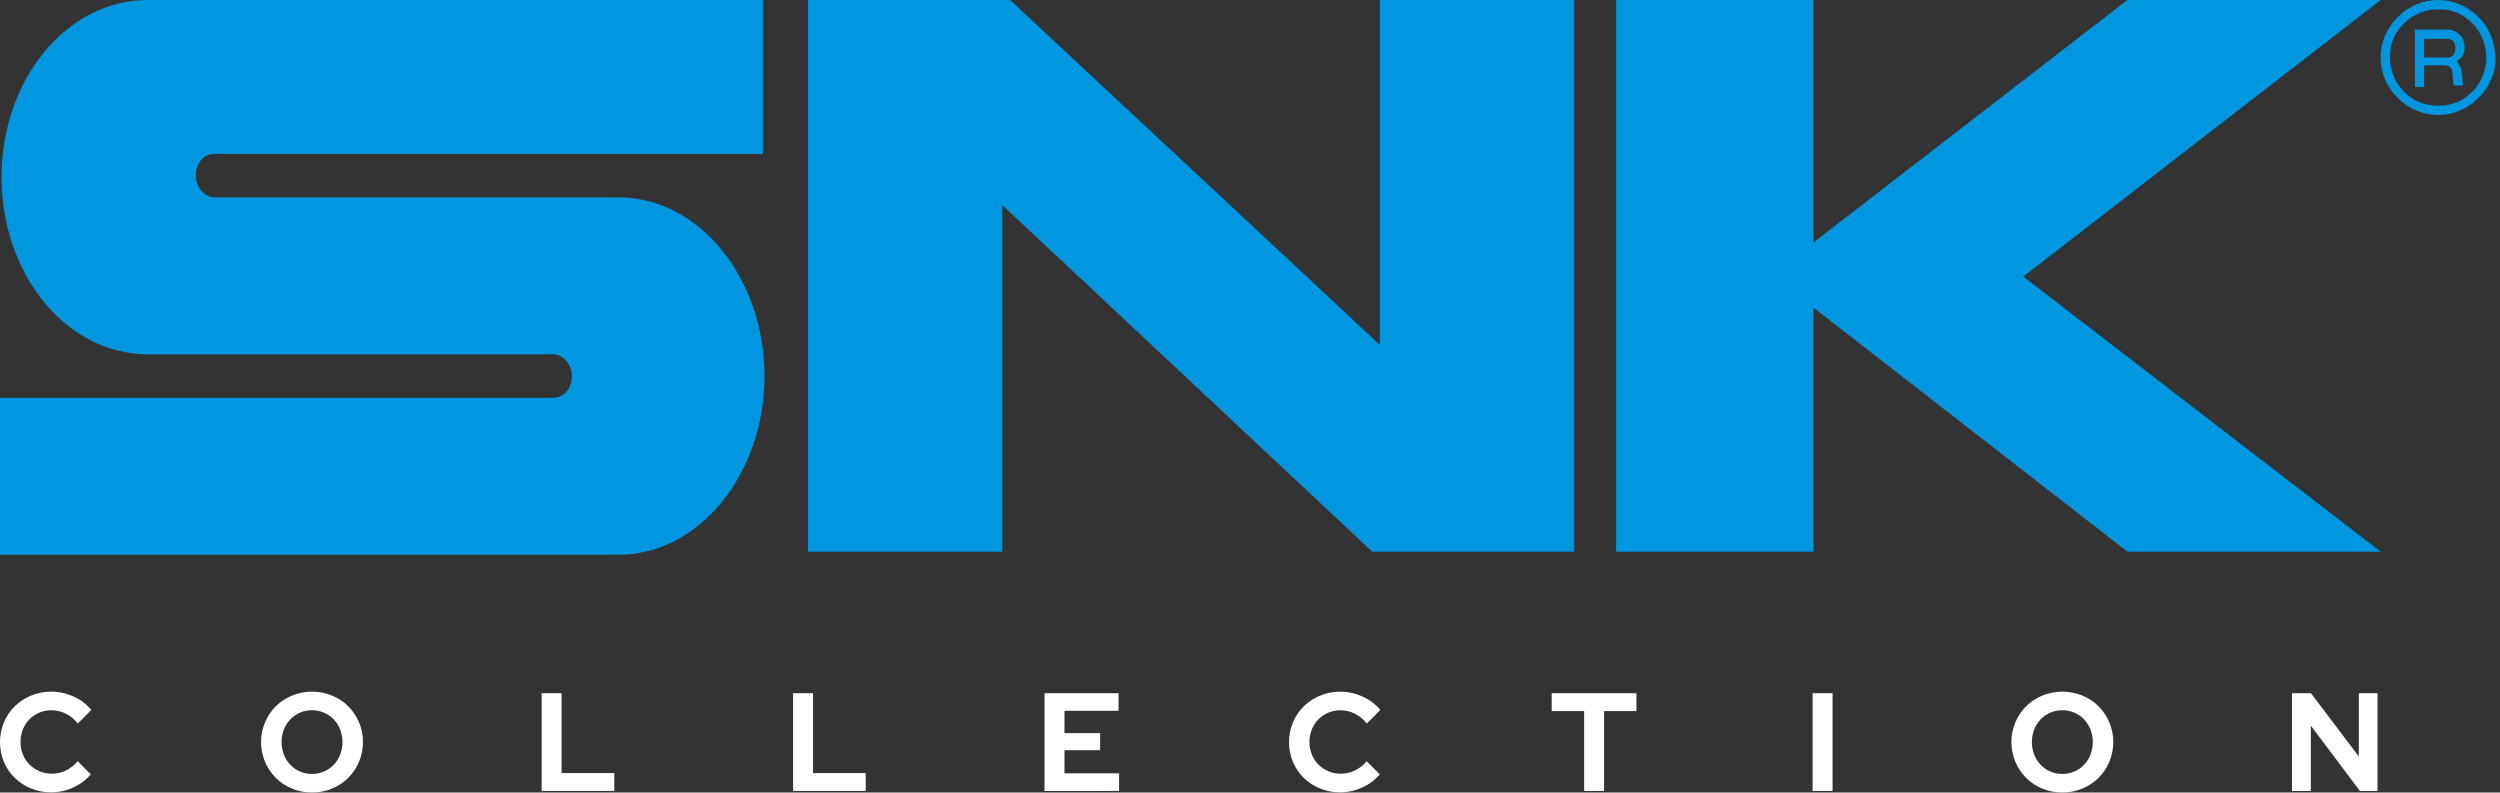 <svg width="347" height="110" viewBox="0 0 347 110" fill="none" xmlns="http://www.w3.org/2000/svg">
<rect x="0" y="0" width="347" height="110" fill="#333333" stroke="none"/>
<path d="M0.216 24.588C0.216 38.176 9.274 49.176 20.49 49.176H76.784C78.078 49.176 79.372 50.471 79.372 52.196C79.372 53.922 78.294 55.215 76.784 55.215H0V77H85.843C97.058 77 106.117 65.784 106.117 52.196C106.117 38.608 97.058 27.392 85.843 27.392H29.764C28.47 27.392 27.176 26.098 27.176 24.373C27.176 22.647 28.255 21.353 29.764 21.353H105.901V0H20.494C9.278 0 0.219 11 0.219 24.588H0.216Z" fill="#0097E0"/>
<path d="M112.159 0V76.57H139.12V28.471L190.454 76.57H218.493V0H191.532V47.883L140.198 0H112.159Z" fill="#0097E0"/>
<path d="M251.709 33.648V0H224.317V76.57H251.709V42.706L295.279 76.57H330.436L280.827 38.393L330.436 0H295.279L251.709 33.648Z" fill="#0097E0"/>
<path fill-rule="evenodd" clip-rule="evenodd" d="M338.409 0C340.565 0 342.504 0.863 344.016 2.372H344.017C345.53 3.882 346.173 5.608 346.391 7.98C346.391 10.137 345.53 12.078 344.017 13.588C342.508 15.098 340.566 15.961 338.41 15.961C336.253 15.961 334.312 15.098 332.802 13.588C331.292 12.078 330.429 10.137 330.429 7.98C330.429 5.823 331.292 3.882 332.802 2.372C334.315 0.863 336.253 0 338.409 0ZM338.409 14.667C340.35 14.667 341.859 14.02 343.154 12.726C344.448 11.431 345.095 9.706 345.095 7.981C345.095 6.255 344.448 4.53 343.154 3.235C341.859 1.941 340.35 1.294 338.409 1.294C336.683 1.294 334.958 1.941 333.663 3.235C332.369 4.53 331.722 6.039 331.722 7.981C331.722 9.706 332.369 11.431 333.663 12.726C334.958 14.02 336.467 14.667 338.409 14.667Z" fill="#0096DF"/>
<path fill-rule="evenodd" clip-rule="evenodd" d="M342.078 6.471V6.686L342.078 6.686C342.078 7.549 341.646 8.196 340.999 8.412C341.059 8.53 341.134 8.649 341.213 8.772C341.42 9.097 341.646 9.452 341.646 9.922L341.862 11.863H340.568L340.352 9.922C340.352 9.49 339.921 9.059 339.274 9.059H336.47V12.078H335.176V4.098H339.705C340.999 4.098 342.078 5.176 342.078 6.471ZM339.705 5.392H336.47V5.392V7.98H339.705C340.352 7.98 340.783 7.549 340.783 6.902V6.47C340.783 5.823 340.352 5.392 339.705 5.392Z" fill="#0096DF"/>
<path d="M7.121 109.979C8.173 109.977 9.212 109.746 10.165 109.3C11.104 108.885 11.936 108.262 12.6 107.478V107.478L10.786 105.655C10.341 106.193 9.788 106.63 9.164 106.939C8.551 107.237 7.878 107.389 7.197 107.385C6.623 107.391 6.053 107.283 5.52 107.066C4.988 106.85 4.503 106.53 4.095 106.125C3.702 105.728 3.391 105.257 3.181 104.738C2.955 104.188 2.842 103.598 2.847 103.004C2.841 102.403 2.951 101.807 3.172 101.249C3.377 100.729 3.682 100.255 4.069 99.853C4.457 99.454 4.921 99.138 5.434 98.922C5.968 98.695 6.543 98.579 7.123 98.583C7.823 98.581 8.514 98.742 9.141 99.053C9.789 99.38 10.356 99.847 10.802 100.421V100.421L12.673 98.54C12.015 97.739 11.178 97.104 10.229 96.689C9.255 96.237 8.194 96.002 7.121 96C6.162 95.994 5.211 96.178 4.323 96.543C3.483 96.885 2.715 97.386 2.062 98.017C1.417 98.65 0.904 99.404 0.553 100.237C0.19 101.111 0.002 102.048 9.89504e-06 102.994C-0.002 103.941 0.183 104.878 0.544 105.753C0.891 106.583 1.401 107.334 2.043 107.963C2.696 108.595 3.464 109.095 4.305 109.437C5.199 109.803 6.156 109.987 7.121 109.979V109.979ZM43.299 109.999C44.255 110.006 45.203 109.821 46.086 109.456C46.923 109.115 47.685 108.612 48.327 107.975C48.969 107.338 49.48 106.579 49.829 105.743C50.194 104.875 50.382 103.942 50.382 103C50.382 102.058 50.194 101.125 49.829 100.257C49.48 99.421 48.97 98.662 48.327 98.025C47.685 97.388 46.923 96.885 46.086 96.544C44.304 95.82 42.312 95.82 40.53 96.544C39.693 96.885 38.931 97.388 38.289 98.025C37.647 98.662 37.136 99.421 36.788 100.257C36.423 101.125 36.235 102.058 36.235 103C36.235 103.942 36.423 104.875 36.788 105.743C37.137 106.579 37.647 107.338 38.289 107.975C38.931 108.612 39.693 109.115 40.53 109.456C41.408 109.82 42.35 110.004 43.3 109.998L43.299 109.999ZM43.299 107.42C42.738 107.425 42.182 107.315 41.665 107.097C41.148 106.878 40.681 106.556 40.292 106.151C39.909 105.744 39.608 105.266 39.405 104.745C38.972 103.619 38.972 102.371 39.405 101.245C39.609 100.727 39.911 100.254 40.292 99.849C40.681 99.444 41.148 99.122 41.665 98.903C42.182 98.685 42.738 98.575 43.299 98.579C43.876 98.575 44.449 98.691 44.979 98.919C45.486 99.134 45.944 99.451 46.325 99.849C46.706 100.254 47.008 100.727 47.212 101.245C47.645 102.371 47.645 103.619 47.212 104.745C47.01 105.266 46.708 105.744 46.325 106.151C45.944 106.549 45.486 106.866 44.979 107.081C44.449 107.309 43.877 107.424 43.3 107.42L43.299 107.42ZM85.262 109.786V107.305H77.949V96.214H75.183V109.784L85.262 109.786ZM120.163 109.786V107.305H112.85V96.214H110.082V109.784L120.163 109.786ZM155.329 109.786V107.343H147.75V104.124H152.696V101.758H147.75V98.659H155.253V96.216H144.98V109.787L155.329 109.786ZM186.029 109.98C187.081 109.978 188.12 109.747 189.074 109.301C190.012 108.885 190.844 108.263 191.509 107.479V107.479L189.694 105.657C189.249 106.195 188.696 106.632 188.071 106.941C187.459 107.239 186.786 107.391 186.105 107.387C185.531 107.393 184.961 107.285 184.429 107.068C183.896 106.852 183.412 106.532 183.004 106.127C182.61 105.73 182.299 105.259 182.089 104.74C181.864 104.19 181.75 103.6 181.755 103.005C181.749 102.405 181.859 101.809 182.08 101.25C182.285 100.731 182.59 100.257 182.977 99.855C183.365 99.456 183.829 99.139 184.342 98.924C184.876 98.697 185.451 98.581 186.031 98.585C186.733 98.582 187.426 98.745 188.055 99.059C188.703 99.385 189.27 99.852 189.716 100.426V100.426L191.587 98.546C190.929 97.744 190.092 97.11 189.144 96.694C188.169 96.243 187.109 96.008 186.036 96.006C185.077 95.999 184.126 96.184 183.238 96.549C182.397 96.89 181.629 97.39 180.976 98.022C180.331 98.654 179.818 99.409 179.467 100.242C179.103 101.115 178.915 102.052 178.913 102.999C178.912 103.945 179.097 104.883 179.458 105.757C179.805 106.587 180.314 107.339 180.956 107.968C181.609 108.599 182.377 109.099 183.218 109.441C184.111 109.805 185.066 109.988 186.029 109.979V109.98ZM222.647 109.786V98.695H227.133V96.213H215.373V98.695H219.879V109.784L222.647 109.786ZM254.359 109.786V96.216H251.591V109.786H254.359ZM286.242 110C287.198 110.007 288.146 109.822 289.03 109.457C289.867 109.116 290.628 108.613 291.271 107.976C291.913 107.339 292.423 106.58 292.772 105.744C293.137 104.876 293.325 103.943 293.325 103.001C293.325 102.059 293.137 101.126 292.772 100.257C292.423 99.422 291.913 98.663 291.271 98.026C290.628 97.389 289.867 96.885 289.03 96.545C287.248 95.822 285.256 95.822 283.475 96.545C282.638 96.886 281.877 97.389 281.234 98.027C280.592 98.664 280.082 99.422 279.733 100.257C279.367 101.126 279.179 102.058 279.179 103.001C279.179 103.943 279.367 104.876 279.733 105.744C280.082 106.58 280.592 107.338 281.234 107.975C281.877 108.612 282.638 109.116 283.475 109.457C284.352 109.82 285.293 110.004 286.242 109.998V110ZM286.242 107.421C285.668 107.426 285.099 107.311 284.572 107.082C284.069 106.865 283.614 106.549 283.236 106.151C282.852 105.745 282.55 105.267 282.347 104.746C281.915 103.62 281.915 102.372 282.347 101.246C282.552 100.728 282.854 100.254 283.236 99.85C283.614 99.453 284.069 99.137 284.572 98.92C285.099 98.691 285.668 98.575 286.242 98.58C286.82 98.576 287.391 98.692 287.922 98.92C288.429 99.135 288.887 99.452 289.268 99.85C289.65 100.255 289.951 100.728 290.156 101.246C290.589 102.372 290.589 103.62 290.156 104.746C289.953 105.267 289.652 105.745 289.268 106.151C288.887 106.55 288.429 106.867 287.922 107.082C287.391 107.31 286.819 107.424 286.242 107.42V107.421ZM320.741 109.787V100.709L327.557 109.787H330V96.216H327.404V104.999L320.76 96.216H318.125V109.787H320.741Z" fill="white"/>
</svg>
